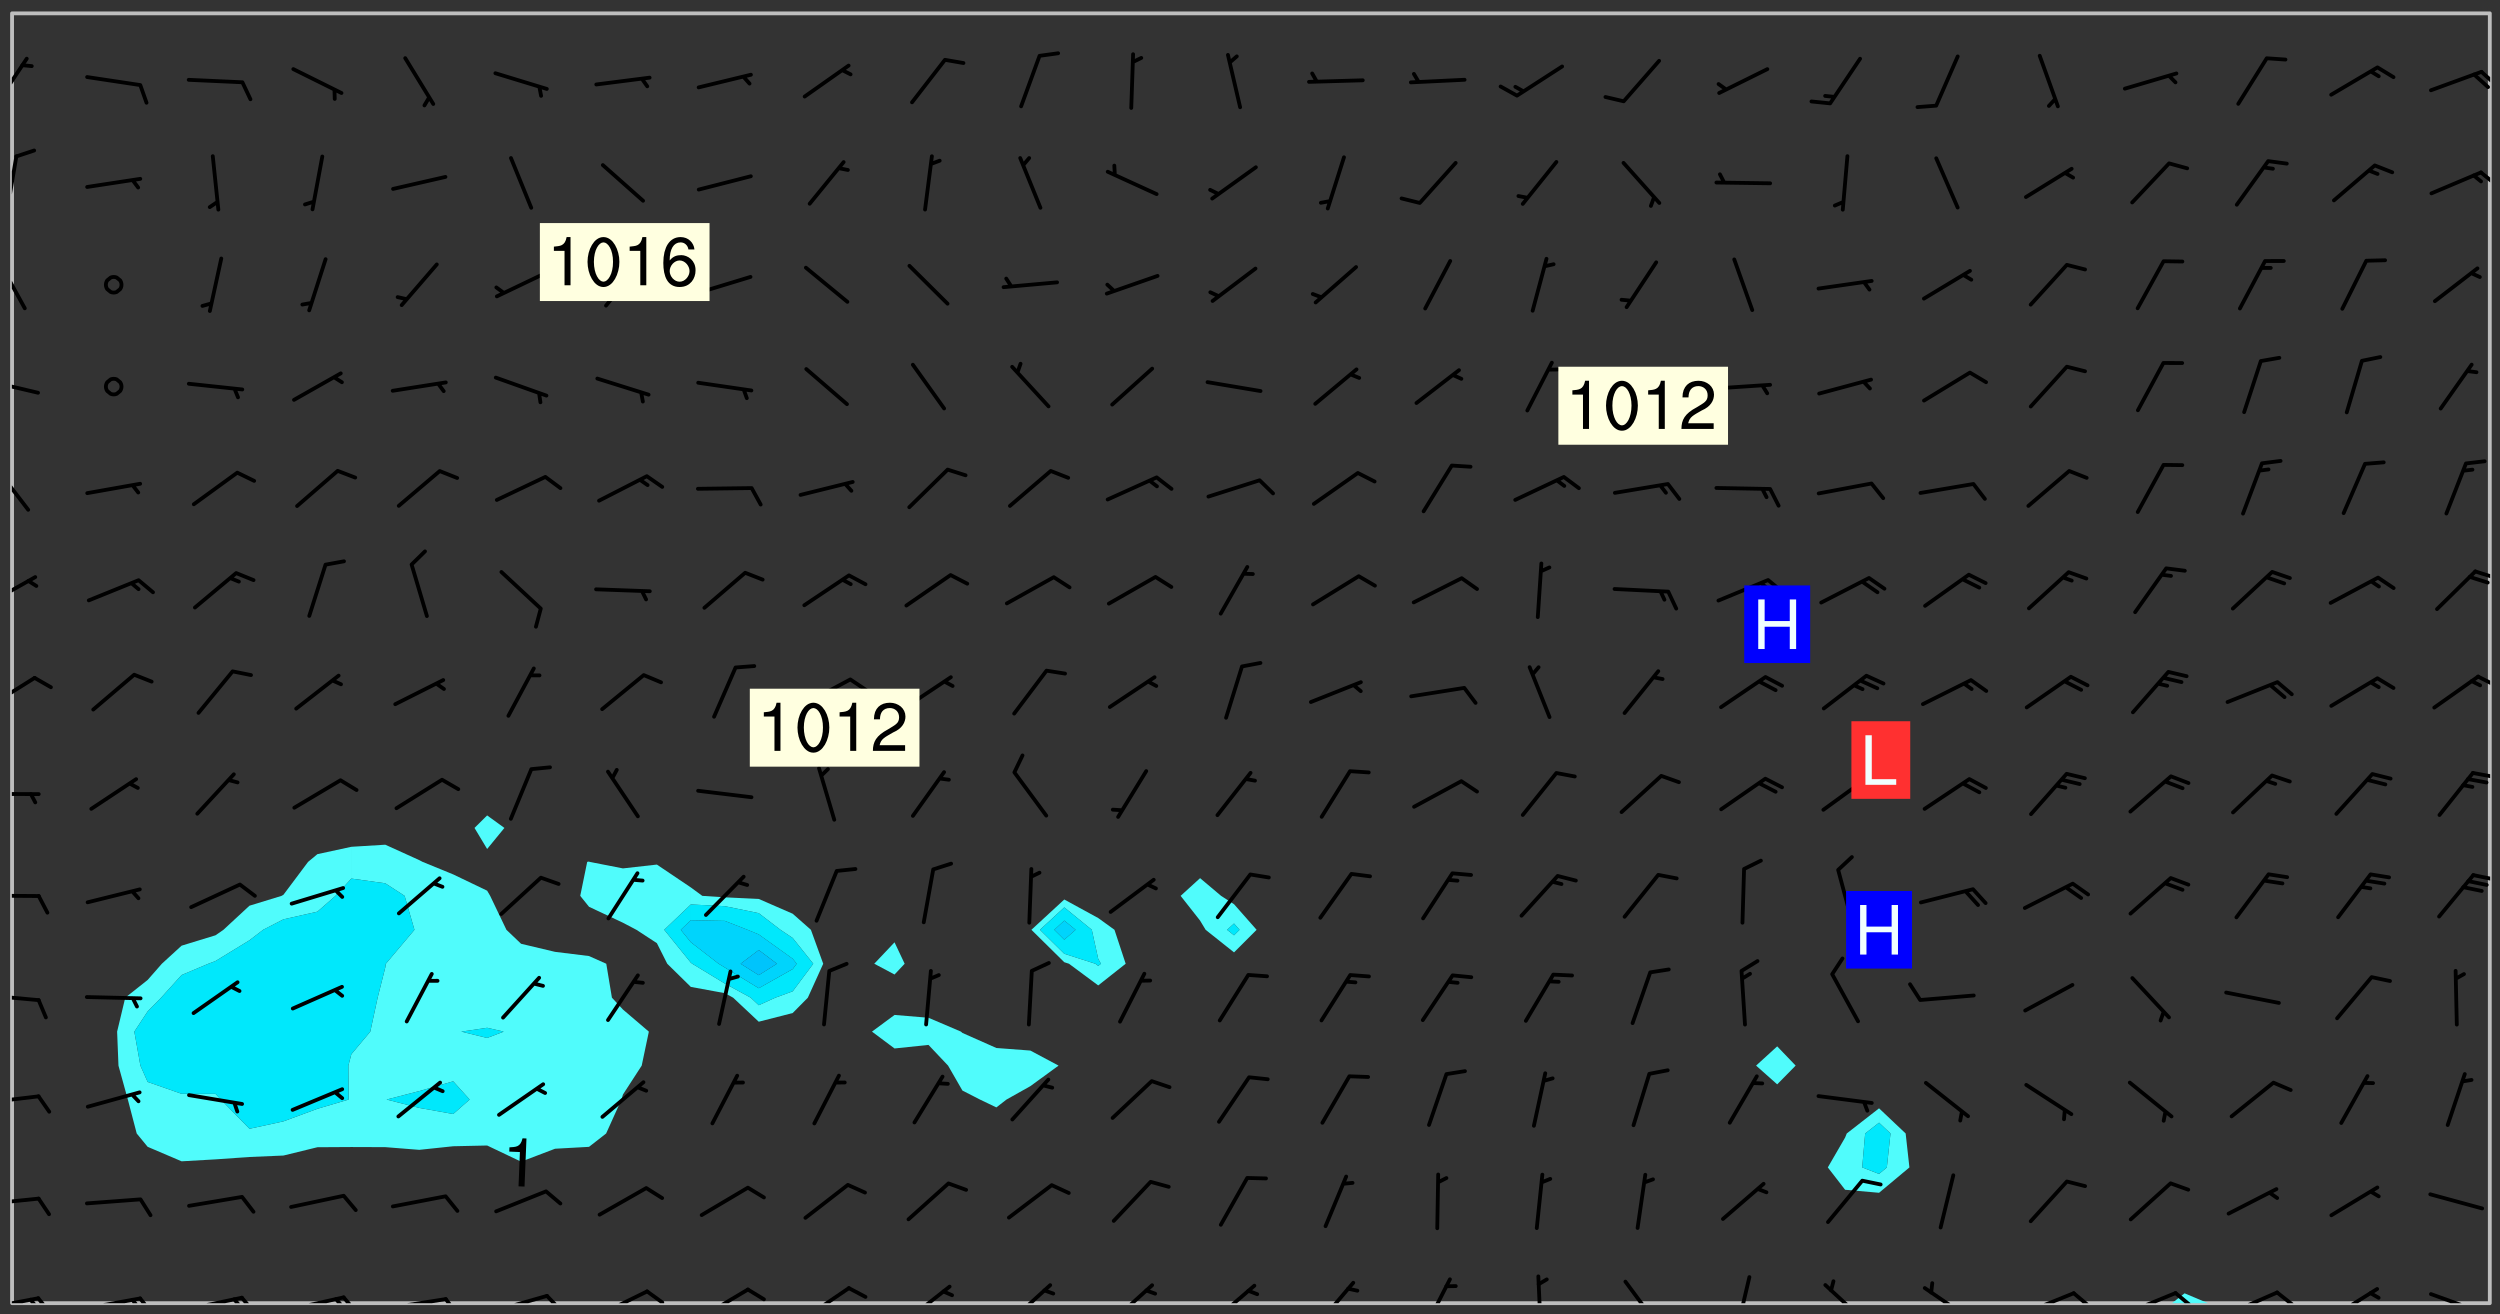 <svg xmlns="http://www.w3.org/2000/svg" role="img" xmlns:xlink="http://www.w3.org/1999/xlink" viewBox="142.45 309.95 326.84 171.84"><rect x="142.45" y="309.95" width="326.84" height="171.84" fill="#333333" stroke="none"/><defs><clipPath id="a"><path d="M144 311.672h1v168.656h-1zm0 0"/></clipPath><clipPath id="b"><path d="M144 311.672h324v168.656H144zm0 0"/></clipPath><clipPath id="c"><path d="M426 479h6v1.328h-6zm0 0"/></clipPath><clipPath id="d"><path d="M467 311.672h1v168.656h-1zm0 0"/></clipPath><clipPath id="e"><path d="M144 479h4v1.328h-4zm0 0"/></clipPath><clipPath id="f"><path d="M147 479h3v1.328h-3zm0 0"/></clipPath><clipPath id="g"><path d="M146 479h2v1.328h-2zm0 0"/></clipPath><clipPath id="h"><path d="M153 479h9v1.328h-9zm0 0"/></clipPath><clipPath id="i"><path d="M160 479h3v1.328h-3zm0 0"/></clipPath><clipPath id="j"><path d="M159 479h2v1.328h-2zm0 0"/></clipPath><clipPath id="k"><path d="M166 479h9v1.328h-9zm0 0"/></clipPath><clipPath id="l"><path d="M173 479h3v1.328h-3zm0 0"/></clipPath><clipPath id="m"><path d="M172 479h3v1.328h-3zm0 0"/></clipPath><clipPath id="n"><path d="M180 479h8v1.328h-8zm0 0"/></clipPath><clipPath id="o"><path d="M187 479h3v1.328h-3zm0 0"/></clipPath><clipPath id="p"><path d="M186 479h2v1.328h-2zm0 0"/></clipPath><clipPath id="q"><path d="M193 479h8v1.328h-8zm0 0"/></clipPath><clipPath id="r"><path d="M200 479h3v1.328h-3zm0 0"/></clipPath><clipPath id="s"><path d="M206 479h9v1.328h-9zm0 0"/></clipPath><clipPath id="t"><path d="M213 479h3v1.328h-3zm0 0"/></clipPath><clipPath id="u"><path d="M220 478h8v2.328h-8zm0 0"/></clipPath><clipPath id="v"><path d="M226 478h4v2.328h-4zm0 0"/></clipPath><clipPath id="w"><path d="M233 478h8v2.328h-8zm0 0"/></clipPath><clipPath id="x"><path d="M239 478h4v2.328h-4zm0 0"/></clipPath><clipPath id="y"><path d="M247 478h7v2.328h-7zm0 0"/></clipPath><clipPath id="z"><path d="M260 477h7v3.328h-7zm0 0"/></clipPath><clipPath id="A"><path d="M274 477h6v3.328h-6zm0 0"/></clipPath><clipPath id="B"><path d="M287 477h7v3.328h-7zm0 0"/></clipPath><clipPath id="C"><path d="M300 477h7v3.328h-7zm0 0"/></clipPath><clipPath id="D"><path d="M314 477h6v3.328h-6zm0 0"/></clipPath><clipPath id="E"><path d="M328 476h5v4.328h-5zm0 0"/></clipPath><clipPath id="F"><path d="M343 476h2v4.328h-2zm0 0"/></clipPath><clipPath id="G"><path d="M354 477h6v3.328h-6zm0 0"/></clipPath><clipPath id="H"><path d="M369 476h3v4.328h-3zm0 0"/></clipPath><clipPath id="I"><path d="M380 477h7v3.328h-7zm0 0"/></clipPath><clipPath id="J"><path d="M393 478h8v2.328h-8zm0 0"/></clipPath><clipPath id="K"><path d="M406 478h8v2.328h-8zm0 0"/></clipPath><clipPath id="L"><path d="M413 478h3v2.328h-3zm0 0"/></clipPath><clipPath id="M"><path d="M420 478h8v2.328h-8zm0 0"/></clipPath><clipPath id="N"><path d="M426 478h4v2.328h-4zm0 0"/></clipPath><clipPath id="O"><path d="M433 478h8v2.328h-8zm0 0"/></clipPath><clipPath id="P"><path d="M439 478h4v2.328h-4zm0 0"/></clipPath><clipPath id="Q"><path d="M447 478h7v2.328h-7zm0 0"/></clipPath><clipPath id="R"><path d="M460 478h8v2.328h-8zm0 0"/></clipPath><clipPath id="S"><path d="M465 480h2v.328h-2zm0 0"/></clipPath><clipPath id="T"><path d="M144 466h4v2h-4zm0 0"/></clipPath><clipPath id="U"><path d="M144 453h4v2h-4zm0 0"/></clipPath><clipPath id="V"><path d="M144 439h4v2h-4zm0 0"/></clipPath><clipPath id="W"><path d="M144 426h4v2h-4zm0 0"/></clipPath><clipPath id="X"><path d="M465 424h3v2h-3zm0 0"/></clipPath><clipPath id="Y"><path d="M144 413h4v2h-4zm0 0"/></clipPath><clipPath id="Z"><path d="M465 410h3v2h-3zm0 0"/></clipPath><clipPath id="aa"><path d="M144 398h4v5h-4zm0 0"/></clipPath><clipPath id="ab"><path d="M466 398h2v2h-2zm0 0"/></clipPath><clipPath id="ac"><path d="M144 385h4v5h-4zm0 0"/></clipPath><clipPath id="ad"><path d="M465 384h3v2h-3zm0 0"/></clipPath><clipPath id="ae"><path d="M144 370h3v7h-3zm0 0"/></clipPath><clipPath id="af"><path d="M144 359h4v3h-4zm0 0"/></clipPath><clipPath id="ag"><path d="M144 343h2v8h-2zm0 0"/></clipPath><clipPath id="ah"><path d="M144 330h1v8h-1zm0 0"/></clipPath><clipPath id="ai"><path d="M466 332h2v3h-2zm0 0"/></clipPath><clipPath id="aj"><path d="M144 317h3v7h-3zm0 0"/></clipPath><clipPath id="ak"><path d="M466 319h2v3h-2zm0 0"/></clipPath><g id="al" clip-path="url(#clip1)"><path fill="#fff" fill-opacity="0" fill-rule="evenodd" d="M0 0h1000v1000H0zm0 0"/><path fill="#d3d3d3" fill-opacity="0" fill-rule="evenodd" d="M162.152 355.867l-.234.293.059.234.117.172.176.234.293.348.113.059.117-.172.059-.234.176-.176.465-.176h.699l.234.293.289.816.059.176.176.23.352.234.699.699.172.176.234.348.234.41.289.582.41.465.23.234.234.176.117.23.176.293.172 1.164v.234l.059.289.059.117.117.117.348.41.117.172.176.176.176.234.117.172.172.352.059.234.234.406.234-.059-.176.176-.059.93h-.582l-.234-.113-.348.113-.117.117-.059.293-.059.176-.117.172-.465.293-.059.234-.059.113v.645l.059.172v.41l.059.059v.406l.059.406.117.176.059.059.23.641-.059.293v.699l-.059.582v.234l-.059.23-.055.352v1.922l.055.117h.426l-.367.117-.023.352.891 1.168 1.742.539 1.34.359v.539l.09.809.535.715 1.52.27.891-.086.09 1.164.535.18 1.16-.18 2.055-.984 1.16-.363 1.879-.176 1.695-.18-.18.719-1.516.086-1.25.09-.805.27-1.074.809.27.719.535.898-.18.625-.266.809.266 1.078.625.898.805.18 1.25-.18-.266.723.098.504.055.293v.172l.059.293v.406l.176.117.352.117h.406l.293-.176.113-.117.059-.117.117-.23.059-.176.352-.465.23-.176.176-.059.176.059.059.176.117.988.055.469.059.172.117.234.176.059.816.059h.289l.117.234.059.406.059.352v1.105l.117.293.117.348.289.699.176.352.582.754.352.176.172.059.469.234.641.465.348.234.293.176.293.055.23.062.816.348.293.176.113.172.352.352.117.176.523.641v.289l.059.352v.348l.059.352.059.289.117.059.172.059h.176l.582.234.176.117.176.289.176.234.113.234.293.23.117.117v.41l.059.055.289.234.234.117.059.117.117.172.059.117.23.234.059.176.234.059.117.059-.117.113-.059.117v.117l-.117.293-.117.289v.582l.176.117.117.059.059.117.117.117.113.059.176.348.059.352.059.406v.176l-.059.176-.117.699v.172l.117.176.293.293h.406l.176.117.117.172.117.293v.234h-.527l-.23-.234h-.234l-.176.059-.059.699.059.348.117.176.176.41.117.23.289.469.176.055h.523l.234.059.758.641.059.293v.234l.059.059.23.348v.352l-.117.172v.293l.293.289.293.176.172.059.293.176.293.117.582.406.289.234.293.176.219.16.016.012.23.176.641.523.176.234.117.176.176.176.113.172v.641l.117.176.469.117.582.117.234.059.23.113.293.117.113.059.586.352.289.172.176.062.176.055.176.059.699.352.289.176.234.055.289.176.234.117.641.406.293.117.172.059.234.059.41.059.23.059.234.117.059.172-.41.176.469.059.059.293.113.234.176.055.234.059.176.059.406.117.641.234.117.172.059.234v.176l-.059.117-.059.406.234.234.117.059.348.117.641.23.176.117.289.117.176.176.234.465.582 1.105.176.176.348.176.176.117.352.117 1.047.523.234.059.465.113.293.059.465.176.758.582.234.234.348.465.176.176.289.234.816.699.293.176.289.289.293.176.293.289.695.641.176.176.293.234.289.234.469.289.641.582.348.234.234.293.348.348.352.465.934.992.348.406.117.176.234.059.113.117.645.176.23.113.234.059.293.176.23.117.934.699.406.406.234.176.406.176.234.117.816.348.348.234.234.117.293.289.23.117.758.352.352.172.23.059.293.117.234.059.871.176h.816l.469.23.172.059.875.699.465.117.293.059.176.059.23.059.469.059.348.059.352.059.406.059h.293l.172.059v.23l.176.176h.293l.348.059.352.059.699.117h.641l.465-.234.293-.176.172-.117.41-.172.289-.176.934-.465.469-.293.523-.293.465-.172.465-.176 1.051-.465.289-.117.41-.117.289-.117.527-.176 1.516-.699.582-.348.289-.059.293-.059.348-.117.875-.23.352-.117h.113l.234-.059.875-.234.234-.059h.812l.352-.059.816-.117.172-.059.352-.055.293-.059.23-.059.816-.176.176-.059h.348l.234-.059.465-.117.758-.172.234-.059h.348l.41-.117.289-.059 1.285-.059h.289l.41-.059.23-.059h.176l.875-.117h.406l.41-.117h.348l.352-.113.871-.059h1.75l1.047.289.41.117.289.117.352.117.289.117 1.051.172.289.059h.293l.293.059.172.059.41.059.172.059.117.059h.117l.117.059.352.059h.113l.41.066 1.922.395 1.926.395 1.52.449 1.695.719 2.145.805 1.605-.719 1.43-.805 1.16-1.078 1.25-.449 3.035-.719 1.875-.359 2.145-1.348 2.234-1.254 2.5-1.258 1.695-.449 1.785-.18 1.16-.27.625.539 1.34-.27.715-.988.984-1.344.445-.18.805-.359 1.875-.539 1.785-.449 1.25-.27 1.16-.09 1.699-.09 1.961-.27 1.25-.09h.539l.625-.09h.891l2.145-.18 2.41-.18 2.59-.09 1.695.18 1.609.09 1.43.359 1.16.719 1.875.988 1.16 1.527.266.715.629.09.355.898.535.539.535 1.527 1.074.359h.535l-.805.535.09 1.707.715 2.695.891.805.895.988.715 1.258 1.785.539 1.52-.18.355 1.344 1.609-.805.98-.539.27.27.316-.215.219-.145.801.449.449-.359h.355l.535-.27.539-.719.535-.27.625-.988 1.16.449.84.371 1.395.617 1.695-.18h1.605l1.785.09.18-1.707.535-1.344.805.27.492.848.402.406-.09.539v.359l.715.449.711-.27h1.43l.359.988.445 1.258.715 1.344 1.25.629 1.695.629.715-.18.18-.539.98-.09.449.359.086 1.258-.266.629-.535.18v.539l.715.984.266.539.984.988.801 1.078-.266.359-.09.898-.625 2.332-.355 2.066-.09 1.793-.18.719-.09.539v1.438l-.98 1.883-.359 1.707-.535.898-.805 1.168-.266.539 2.055 1.254.086.359-.355.539-.09-.18v.809l.09 1.438-.445.715-1.074.094-.266.715.535.898.805.719 1.16.809 1.34.27.445.359-.355.449-1.789-.09-1.25-.449-.715-.719-.625-.09-.176 3.59-.188 1.309h89.359V311.703h-55.27v49.082l.762.125 3.289.543 2.023 2.836v2.754l2.352.332 2.348.332h4.051l-1.379 4.16-2.023.707-2.023.703-.543.344-2.594 1.617-.188.117-2.023-2.078-.73-2.742-2.672-2.078-1.375-3.5-.066-.082-1.957-2.672 2.75-1.418v-49.082H294.422v91.414l.117.031.133.012.074.074.105.047.09.059.086.059.09.059.297.297.059.09.031.117.027.117.016.137-.031.117-.059.09-.059.086-.043.105-.047.102-.027.121v.145l.176.27.148.148.074.086.074.074.043.105.062.09.059.086.043.105.059.09.047.102.043.105.059.086.117.18.074.074.062.086.059.09.043.105.059.09.059.086.062.09.059.09.043.102.117.18.074.074.059.086.074.074.09.059.105.047h.148l.133-.016.133.016.102-.047.074-.074.047-.102-.016-.133v-.148l-.047-.105-.027-.117-.047-.102-.027-.121-.043-.102-.062-.09-.043-.102-.043-.105-.031-.117-.016-.133-.012-.137.086-.059.059-.086.121-.031.043.105.016.133v.117l.059.102.059.09.09.059.148.148.059.09.043.105-.012.102.086.059.105.047.086.059.09.059.074.074-.117.027-.105.047-.086.059-.074.074-.059.09-.062.086-.027.121-.047.102-.043.105-.031.117-.012.133-.016.133v.148l.027.117.047.105.043.102.059.09.074.074.09.059.074.074.09.059.059.09.043.105.047.102.117.031.133.016h.148l.117-.031.105.043.043.105.047.102.027.121L299.5 410l.027.117.031.121.027.117.105.043.102.047.133-.016.148.148.062.086.074.074.07.074.09.062.105.043.102.043.117.031.137.016.117-.031.074-.074.027-.117-.012-.133-.031-.121-.027-.117.043-.105h.117l.09.062.117.027h.148l.133.016h.148l.133.016.133-.016h.148l.133-.016.133-.012.137.012.117-.027.133-.016.191-.059-.059.176-.016.133-.027.121-.016.133-.059.086-.133.016-.105.047-.105.043-.117.031-.117.027-.266.031h-.148l-.133.016-.074.074.059.086.148.148.117.18.074.07.09.062.09.059.086.059.09.059.102.043.105.062.105.043.086.059.105.047.102.043.18.117.059.09-.043.102-.047.105.016.133.223.223.059.09.043.102.031.121.043.102.016.133.031.117.012.137.031.117.148.148.102.043.105.043.117.031.133.016.137.016h.117l.117-.031.09-.059.043-.105.047-.102.043-.105.031-.117.012-.133v-.148l-.012-.133-.016-.133-.031-.117-.043-.105-.047-.105-.043-.102-.043-.105-.016-.133.016-.133.027-.117.031-.117.027-.121.047-.102.09-.059.086-.062.074-.074.09-.059.223-.223.059-.086.074-.074.117-.18.059-.086v-.148l-.074-.074-.102-.047-.105-.043-.102-.043-.059-.09-.047-.105-.027-.117.09-.059.117-.031.102-.043.18-.117.148-.148.012-.133-.012-.105-.09-.059-.133.016h-.148l-.133.016-.133-.016-.121-.031-.086-.059-.074-.074-.059-.09-.062-.086-.117-.18-.059-.086.031-.121.086-.059.121-.031.059-.086v-.121l-.031-.117-.059-.09-.059-.086-.047-.105-.027-.117-.016-.133.059-.09.074-.074.09-.059.117-.18.074-.074.059-.086.148-.148.121-.031.133-.016.133.016.074.074.043.105.016.133-.031.117-.117.031-.133.012-.148.148-.043.105-.047.102-.027.121-.031.117v.148l.031.117.043.105.059.09.074.07.074.074.117.031.121.027.117-.027.133-.016h.117l.09.059.074.074.047.105.059.086.102.047.133.016.105.043.086.059-.012.105-.074.074-.18.117-.059.09-.09.059-.07.074-.074.074-.062.09-.027.117-.016.133.016.133-.016.133v.148l.016.133.027.117.031.121.074.074.09.059.086.059.09.059.117.031v.086l-.102.047-.09.059-.266.031-.117.027h-.148l-.105.043-.102.047-.059.09-.062.234-.012.133-.031.121-.016.133v.293l-.012.133.012.137.016.133.133.016.133.012.121.031.086.059.074.074.047.105.043.102.016.133v.445l-.016.133v.445l.031.266.027.117.016.133.031.117.086.211.031.266v.148l-.031.117-.027.117-.031.121-.027.117-.031.117-.031.121-.012.133-.016.133.09.059.117-.031.102.016.047.105-.031.266v.441l-.043.105-.047.105-.043.102-.043.105-.059.086-.031.121-.043.117-.031.117-.016.133.016.133.059.09.105.047.086.059.059.086-.012.137-.031.117-.043.102v.445l-.016.133v.148l-.031.117-.043.105-.027.117-.047.105-.043.102-.031.121-.027.117-.031.133-.031.117-.027.117-.043.105-.031.117-.031.121-.012.133-.016.133v.297l.027.117v.148l.047.398.027.117.059.09.121.031h.148l.133-.016.059.09v.117l-.059.09-.09.059-.102.043-.105.047-.09.059-.086.059-.137.016-.117-.031-.133-.016-.102.047-.062.086-.012.137-.016.133-.031.117-.027.117-.016.133-.031.121v.297l.016.133.031.117v.148l.012.133v.148l-.027.117-.047.102-.027.121-.031.117-.059.09-.074.074-.102.043-.105.047-.117.027-.121.031-.102-.047.059-.086.105-.047.027-.117.031-.117.027-.121.031-.117v-.148l.016-.133-.031-.117-.043-.105-.105.016-.074.074-.102.043-.09.062-.074.074-.043.102-.016.133-.031.117L304.25 426l-.031.117-.027.117-.031.121-.027.117-.031.117-.043.105-.09.059h-.09l-.117-.031-.031-.086.016-.137-.031-.117v-.148l-.012-.133v-.148l-.062-.234-.027-.121-.043-.102-.047-.105-.059-.086-.059-.09-.043-.105-.062-.086-.148-.148-.07-.074-.105-.047-.105-.043-.102-.043-.297-.297-.09-.074-.086-.059-.105-.043-.09-.062-.086-.059-.105-.043-.09-.059-.086-.062-.074-.07-.105-.047-.086-.059-.105-.043-.09-.062-.102-.043-.105-.043-.086-.059-.105-.047-.105-.043-.102-.047-.09-.059-.102-.043-.105-.043-.09-.062-.117-.027-.133-.016-.133.016H299.75l-.133.016-.117-.031-.09-.059-.074-.074-.09-.059-.102-.047h-.148l-.121-.027-.102-.043-.074-.074-.117-.18-.09-.059-.102-.043-.09-.062-.105-.043-.09-.059-.086-.059-.105-.047-.059-.086-.059-.09-.043-.105-.047-.102-.074-.074-.086-.059-.074-.074-.09-.059-.223-.223-.043-.105-.031-.266.105-.043h.145l.105.043.074.074.09.059.086.059.105.047.09.059.148.148.07.074.148.148.062.086.074.074.086.059.074.074.09.062.09.059.086.059.27.176.102.047.105.043.102.043.047-.074.059-.086.074-.074.07-.074.105.043.074.074.059.09.043.102.047.105.043.105.121.027.117-.027.074-.09.043-.105.059-.09.074-.074.105-.043.117-.027.133.012.09.059.148.148.059.09.043.105.047.102.043.105.043.102.105.047.105.043.133.016.086-.059.059-.09.074-.074.105-.043.117.027.105.047.102.043.105.043.102.047.18.117v.117l-.016.133.016.133.016.137.059.086.102.047.121.027.117.031h.148l.117-.031.059-.09.18-.117.059-.09.074-.074.059-.086.117-.18.18-.117.117.031.09.059.043.074-.016.133v.117l.09.059h.148l.133-.016.133-.012.266-.031.105-.043.117-.031.121-.027.074-.074.07-.074.062-.09-.016-.105-.047-.102-.102-.043-.105-.016-.117.027-.266.031h-.148l-.074-.074-.09-.059-.117-.031-.117-.027-.133-.016h-.148l-.133.016h-.297l-.105-.047-.148-.148-.043-.102-.059-.09.223-.223.086-.059.105-.043.117-.031.133-.016.133.016.137.016.102.043.133-.012.09-.062.102-.043.062-.09-.047-.102-.09-.059-.117-.031-.102-.043-.059-.09-.062-.09v-.117l.016-.133.105-.047.074-.07v-.121l-.09-.059-.031-.117.09-.059.074-.074.043-.105.059-.09.047-.102.016-.133v-.148l-.047-.105-.043-.102-.09-.059-.133-.016-.102-.043-.137-.016-.117-.031h-.445l-.133-.016-.133-.012-.133-.016-.117-.031h-.148l-.133-.016-.133-.012-.266-.031-.121-.043-.086-.059-.074-.074v-.148l.012-.133.105-.047.102-.043.133-.016h.152l.133-.016h.293l.121.031.102.043.09.059.234.062.121-.047.09-.059.102-.043.133-.016.105.043.102.047.133.012.121-.027h.145l.121-.031.117-.027.105-.047.074-.074.086-.059.148-.148.059-.086.047-.105.027-.117.016-.105-.102-.043-.09-.059-.117-.031-.105-.043-.09-.062-.074-.086-.074-.074-.102-.043-.105-.047-.102-.043-.059-.09-.047-.102-.086-.211-.062-.086-.059-.09-.074-.074-.086-.059h-.27l-.117.031-.09.059-.102.043-.133.016-.105-.016-.027-.117-.062-.09-.117-.031-.102-.043-.148-.148-.031-.117-.016-.105.074-.074.18-.117.117-.027.117-.031.137.016.102.043.105.043.102.047.105.043.117.031.133.016.117.027.133.016.105-.016.09-.059-.074-.074-.105-.043-.074-.074-.074-.09-.148-.148-.086-.059-.09-.059-.074-.074-.09-.059-.102-.047-.121-.027-.102-.047-.105-.043-.117-.031-.102-.043-.121-.031h-.148l-.117.031-.105.043-.086.062-.18.117-.086.059-.09.059-.105.047-.086.059-.105.043-.102.043-.105.047-.074.074-.059.09-.059.086-.047.105-.059.086-.074.074-.133-.012-.117-.031h-.117l-.074.074-.09.059-.074.074-.09.059-.086.059-.105.047-.102.043-.137.016-.102-.043-.148-.148-.105-.047h-.086l-.105.047-.102.043-.121.031-.117-.031-.074-.074v-.117l.031-.121.074-.07.059-.09.074-.074.117-.031.105-.043h.293l.133-.016.137-.016.102-.043.09-.059.102-.047.09-.059.133-.012.09.059.133.012.09-.059.086-.059.105-.043.09-.059.086-.062.09-.059.148-.148.059-.086.059-.09.105-.043.133-.016.117.027.121.031.059-.059.059-.09.031-.266.027-.117.105.012.133.016.102-.043.09-.059.059-.09.074-.074.059-.09.047-.102.012-.133-.012-.133-.047-.105-.148-.148-.059-.09-.059-.086-.043-.105v-.445l.016-.133v-.148l.012-.133-.059-.059-.09.059-.102-.043-.18-.117-.086-.059-.062-.09-.059-.09-.074-.074-.086-.059-.121.031-.102.012-.105.047-.086.059-.105.043-.148.148-.09.059-.086.059-.09.062-.105.043-.133.016v-.121l.105-.043.117-.031.074-.07.043-.105v-.148l-.027-.117-.148-.148-.133-.016h-.148l-.117.031-.105.043-.102.043-.09.062-.117.027-.074-.074.012-.133-.043-.102-.043-.105-.09-.059-.117.027-.121.031-.117.031-.102.043-.121.031-.102.043-.105.043-.09.059-.102.016v-.117l.016-.133-.059-.09-.074.043-.148.148-.059.09-.074.074-.047.105-.043.102-.074.074-.059.09-.074.074-.059.086-.074.074-.09.062-.074.07-.074.074-.102.016-.133.016-.105-.043v-.121l.148-.148.043-.102.059-.09.047-.102.043-.105.059-.09.031-.117.043-.102.031-.121.027-.117.047-.105.043-.102.043-.105.074-.07.09-.062.09-.059.102-.043h.297l.266-.031.105-.043-.074-.074-.117-.031-.105-.043-.09-.059-.102-.047-.09-.059-.102-.043-.105-.043-.09-.062-.086-.059-.105-.043-.102-.043-.121-.031-.117-.031-.102-.043L297.5 410.25l-.102-.043-.09-.059-.043-.105-.016-.133.102-.043.133-.016.137.016.133-.016.102-.043.059-.09.016-.105-.09-.059-.074-.074-.102-.043-.09-.059-.148-.148-.043-.105-.016-.133v-.293l-.059-.09-.09-.059-.074-.074-.043-.105-.031-.117-.059-.09-.074-.074-.117-.027-.074-.074-.09-.059-.09-.062-.086-.059-.074-.074-.059-.086-.047-.105-.086-.059-.148-.148-.195-.059-.133.016-.102.043-.074.074-.047.102-.043.105-.059.09-.059.086-.297.297-.09.059h-.086l-.062-.086-.043-.105.031-.117.059-.09.027-.117-.012-.133-.09-.062-.105.047-.117.027-.117.031-.27.176-.102.047-.117.027-.105.047-.09.059-.102.043-.059-.086-.047-.105.016-.133.047-.105.07-.074.074-.07.059-.09v-.148l-.043-.105h-.238l-.102.047-.031.117-.027.117-.031.121-.074.043-.133.016-.074-.047-.043-.102-.043-.105-.047-.102-.043-.105-.121.031-.102.043-.133.016-.117.031-.105.043-.09.059-.102.047-.121.027-.133.016-.102-.043-.059-.09-.047-.105-.043-.102-.043-.105v-.117l.059-.09.086-.059.18-.117.102-.047.105-.043.105-.059.102-.043.09-.062.102-.043.105-.059.102-.047.09-.059.105-.043.102-.043.09-.062.102-.043.137-.016.117.031.102.043.121.031.102.043.105.047.102.043.105.043.102.047.105.043.102.043.105.047.086.059.105.043.117.031.105.043.102.047.09.059.105.043.102.043.105.047.117.027.102.047.121.027h.148l.086-.059.016-.102.059-.09-.027-.117-.074-.074-.117-.18-.074-.074-.09-.074-.18-.117-.086-.059-.105-.043-.102-.047-.27-.176-.059-.09-.074-.074-.059-.09-.043-.102-.031-.117-.016-.137v-.562l-.012-.133-.016-.133-.031-.117-.016-.133-.012-.133-.031-.121-.223-.223-.059-.086-.016-.105.031-.117.133-.016v-91.414H172.992v1.453l-.059.234-.352 1.051-.172.523-.117.348-.176.41-.117.172-.234.293-.23.059h-.352l-.117.059-.23.406v.293l.117.176.23.23.117.234.641.758.293.465.176.234.23.352.234.348.641.816.176.465.172.41.117.695.176.469.117 1.398.059.465v.875l.117 1.047v4.781l-.059.465-.352 1.281-.176.523-.113.41-.352.93L172.934 336l-.234.582-.117.176-.172.348-.176.406-.352.816-.059.293-.113.293-.117.289-.059.176-.117.875-.059.406-.059.117-.059.176-.059.172-.23.527-.117.172v.234l-.117.234-.059.172-.176.586v.289l-.059.176v.293l-.059.113-.059.527v.172l-.055.234v2.621l-.176.816-.117.176-.176.234-.117.172-.113.234-.586.934-.23.289-.293.465-.176.234-.289.352-.352.699-.113.23-.176.41-.176.23-.406.527-.816.699-.293.172-.289.234-.176.117-.176.176-.523.406-.527.176-.172.176-.234.055-.641.176h-.758m12.211 31.023l-1.074.449.359.895 1.25-.715.445-.539-.98-.09"/><path fill="#d3d3d3" fill-opacity="0" fill-rule="evenodd" d="M201.508 416.598h-.895l.449.629.98.359.805-.09.445-.988-.176.09-.715-.355-.895.355m154.621 59.07l-.059-.523v-.293l.113-.293.059-.23.469-.469h.113l.117-.113.117-.059h.176l.234-.059h.348l.234.059.117.059.23.172.059.176.117.582v.293l-.117.176-.172.289-.176.176-.527.523-.23.234-.117.059h-.176l-.117-.059-.406-.293-.176-.117-.117-.059-.059-.113-.055-.117m6.641-10.957l-.059-.172v-1.109l.059-.172.176-.059.172-.059h.176l.234-.059.117.059.059.699-.059.172-.117.176-.117.059-.234.523-.113.059h-.234l-.059-.117m9.613-14.391l-.117-.176v-.699l.293-.875.117-.172.176-.352.113-.23.117-.293.352-.758.117-.23.172-.234h.176l.117-.059h.641l.117.059.234.234.172.113.352.293.117.117.113.176v.113l.117.059.117.117v.699l-.059.176v.23l-.059.176-.348 1.051-.117.23-.117.234-.117.059-.23.234-.641.289h-.875l-.41-.117-.641-.465"/><path fill="none" stroke="#bebebe" stroke-linecap="round" stroke-linejoin="round" stroke-miterlimit="10" stroke-width=".5" d="M467.957 311.695H144.027v168.625h323.93v-168.625"/><g clip-path="url(#a)"><path fill="#fff" fill-opacity="0" fill-rule="evenodd" d="M144 475.891v4.438h.004H144V311.672h.004H144v164.219"/></g><g clip-path="url(#b)"><path fill="#fff" fill-opacity="0" fill-rule="evenodd" d="M144.004 480.328V311.672h48.816V420.383l-4.438.273-4.438.961-1.219 1.012-3.219 4.297-.25.145-4.191 1.285-3.406 3.152-1.031.715-4.438 1.359-2.582 2.363-1.855 2.117-2.93 2.32-1.062 4.438.176 4.441 1.227 4.438 1.16 4.438 1.43 1.742 4.438 1.895 4.438-.254 4.438-.312 4.441-.188 4.438-1.086 4.438-.027 4.438.016 4.441.352 4.438-.469 4.438-.098 4.438 2.113 4.441-1.691 4.438-.246 2.238-1.746 2.004-4.438.195-.656 2.453-3.781.934-4.441-3.387-2.891-1.441-1.547-.738-4.438-2.258-1.008-4.438-.547-4.441-1.055-1.918-1.828-2.125-4.438-.395-.676-4.438-2.129-3.996-1.637-.441-.23-4.441-2.016V311.672h13.316V416.555l-1.652 1.637 1.652 2.754 2.258-2.754-2.258-1.637V311.672h13.316v110.914l-.234.043-.91 4.441 1.145 1.426 4.438 2.086 1.762.926 2.676 1.746 1.355 2.691 3.082 3.027 4.441.816 1.09.594 3.348 3.141 4.438-1.137 1.98-2.004 2.012-4.438-1.609-4.438-2.383-2.102-4.438-1.934-4.438-.211-2.941-.191-1.5-1.102-4.438-2.988-4.438.5-4.355-.852-.082-.043V311.672h39.945v121.473l-2.652 2.801 2.652 1.41v5.285l-2.949 2.18 2.949 2.203 4.438-.465 2.559 2.703 1.879 3.266 2.289 1.172 2.148 1.031 1.328-1.031 3.113-1.746 3.691-2.691-3.691-1.965-4.441-.336-4.438-1.969-.195-.172-4.242-1.812-4.438-.367v-5.285l1.324-1.41-1.324-2.801V311.672h22.191v115.875l-4.297 3.961 4.297 4.238.613.199 3.824 2.836 3.59-2.836-1.465-4.438-2.125-1.535-4.438-2.426v-115.875h17.754v113.082l-2.543 2.316 2.543 3.234.727 1.203 3.711 2.953 2.953-2.953-2.953-3.348-1.691-1.09-2.746-2.316V311.672h75.449V446.746l-2.758 2.516 2.758 2.453 2.414-2.453-2.414-2.516V311.672h13.316v143.176l-4.223 3.289-.215.535-2.262 3.902 2.262 2.922 4.438.395 3.969-3.316-.492-4.438-3.477-3.289V311.672h79.887v168.656h-36.867l-3.074-1.297-1.656 1.297H144.004"/></g><path fill="#50fcfc" fill-rule="evenodd" d="M157.938 449.262l-.176-4.441 1.062-4.438 2.93-2.32 1.855-2.117 2.582-2.363 4.438-1.359 1.031-.715 3.406-3.152 4.191-1.285.25-.145 3.219-4.297 1.219-1.012 4.438-.961v4.156l-2.074 2.258-2.363 2.066-4.438 1-2.664 1.371-1.777 1.367-4.438 2.711-.941.359-3.496 1.473-2.68 2.965-1.758 1.793-1.742 2.645.793 4.441.949 2.137 4.438 1.551 4.438.008.695.742 3.742 3.82 4.441-.969 4.438-1.641 4.082-1.211-.031-4.438.387-1.484 2.477-2.957.961-4.438 1-3.953.074-.484 3.738-4.438-1.285-4.438-2.527-1.641-4.438-.617v-4.156l4.438-.273 4.441 2.016.441.23 3.996 1.637v27.051l-4.438 1.277-4.273 1.105 4.273 1.094 4.438.797 2.152-1.891-2.152-2.383v-27.051l4.438 2.129v17.922l-3.379.504 3.379.828 2.164-.828-2.164-.504v-17.922l.395.676 2.125 4.438 1.918 1.828 4.441 1.055 4.438.547 2.258 1.008.738 4.438 1.441 1.547 3.387 2.891-.934 4.441-2.453 3.781-.195.656-2.004 4.438-2.238 1.746-4.438.246-4.441 1.691-4.438-2.113-4.438.098-4.438.469-4.441-.352-4.438-.016-4.438.027-4.438 1.086-4.441.188-4.438.312-4.438.254-4.438-1.895-1.43-1.742-1.16-4.438-1.227-4.438"/><path fill="#00e8fc" fill-rule="evenodd" d="M160.805 449.262l-.793-4.441 1.742-2.645 1.758-1.793 2.68-2.965 3.496-1.473.941-.359 4.438-2.711 1.777-1.367 2.664-1.371 4.438-1 2.363-2.066 2.074-2.258 4.438.617 2.527 1.641 1.285 4.438-3.738 4.438-.074.484-1 3.953-.961 4.438-2.477 2.957-.387 1.484.031 4.438-4.082 1.211-4.438 1.641-4.441.969-3.742-3.82-.695-.742-4.438-.008-4.438-1.551-.949-2.137m36.457 5.531l-4.273-1.094 4.273-1.105 4.438-1.277 2.152 2.383-2.152 1.891-4.438-.797m8.875-9.145l-3.379-.828 3.379-.504 2.164.504-2.164.828"/><path fill="#50fcfc" fill-rule="evenodd" d="M206.137 420.945l-1.652-2.754 1.652-1.637 2.258 1.637-2.258 2.754m13.316 7.551l-1.145-1.426.91-4.441.234-.043.082.043 4.355.852 4.438-.5 4.438 2.988v2.227l-3.477 3.312 3.477 4.297.184.141 4.258 2.586 3.387 1.852 1.051.984 2.168-.984 2.27-.832 2.691-3.605-2.691-3.371-1.594-1.066-2.844-2.176-4.438-.914-4.441-.223v-2.227l1.5 1.102 2.941.191 4.438.211 4.438 1.934 2.383 2.102 1.609 4.438-2.012 4.438-1.98 2.004-4.438 1.137-3.348-3.141-1.09-.594-4.441-.816-3.082-3.027-1.355-2.691-2.676-1.746-1.762-.926-4.438-2.086"/><path fill="#00e8fc" fill-rule="evenodd" d="M232.766 435.805l-3.477-4.297 3.477-3.312v2.059l-1.316 1.254 1.316 1.625 3.633 2.812.809.488 4.438 2.711 4.438-2.5.52-.699-.52-.652-4.438-3.18-1.465-.605-2.973-1.164-4.441-.09v-2.059l4.441.223 4.438.914 2.844 2.176 1.594 1.066 2.691 3.371-2.691 3.605-2.27.832-2.168.984-1.051-.984-3.387-1.852-4.258-2.586-.184-.141"/><path fill="#00d4fc" fill-rule="evenodd" d="M232.766 433.133l-1.316-1.625 1.316-1.254 4.441.09 2.973 1.164 1.465.605v2.039l-2.371 1.793 2.371 1.496 2.379-1.496-2.379-1.793v-2.039l4.438 3.18.52.652-.52.699-4.438 2.5-4.438-2.711-.809-.488-3.633-2.812"/><path fill="#00c4fc" fill-rule="evenodd" d="M241.645 437.441l-2.371-1.496 2.371-1.793 2.379 1.793-2.379 1.496"/><path fill="#50fcfc" fill-rule="evenodd" d="M259.398 447.023l-2.949-2.203 2.949-2.18 4.438.367 4.242 1.812.195.172 4.438 1.969 4.441.336 3.691 1.965-3.691 2.691-3.113 1.746-1.328 1.031-2.148-1.031-2.289-1.172-1.879-3.266-2.559-2.703-4.438.465m0-9.668l-2.652-1.41 2.652-2.801 1.324 2.801-1.324 1.41m22.191-1.609l-4.297-4.238 4.297-3.961v1.031l-3.176 2.93 3.176 3.133 4.059 1.305.379.281.355-.281-.355-.633-.84-3.805-3.598-2.93v-1.031l4.438 2.426 2.125 1.535 1.465 4.438-3.59 2.836-3.824-2.836-.613-.199"/><path fill="#00e8fc" fill-rule="evenodd" d="M281.59 434.641l-3.176-3.133 3.176-2.93v1.723l-1.309 1.207 1.309 1.293 1.48-1.293-1.48-1.207v-1.723l3.598 2.93.84 3.805.355.633-.355.281-.379-.281-4.059-1.305"/><path fill="#00d4fc" fill-rule="evenodd" d="M281.59 432.801l-1.309-1.293 1.309-1.207 1.48 1.207-1.48 1.293"/><path fill="#50fcfc" fill-rule="evenodd" d="M299.344 430.305l-2.543-3.234 2.543-2.316 2.746 2.316 1.691 1.09v2.523l-.91.824.91.723.723-.723-.723-.824v-2.523l2.953 3.348-2.953 2.953-3.711-2.953-.727-1.203"/><path fill="#00e8fc" fill-rule="evenodd" d="M303.781 432.23l-.91-.723.91-.824.723.824-.723.723"/><path fill="#50fcfc" fill-rule="evenodd" d="M374.793 451.715l-2.758-2.453 2.758-2.516 2.414 2.516-2.414 2.453m8.879 13.781l-2.262-2.922 2.262-3.902.215-.535 4.223-3.289v1.875l-1.816 1.414-.387 4.438 2.203.852 1.02-.852.477-4.438-1.496-1.414v-1.875l3.477 3.289.492 4.438-3.969 3.316-4.438-.395"/><path fill="#00e8fc" fill-rule="evenodd" d="M388.109 463.426l-2.203-.852.387-4.438 1.816-1.414 1.496 1.414-.477 4.438-1.02.852"/><g clip-path="url(#c)"><path fill="#50fcfc" fill-rule="evenodd" d="M426.398 480.328l1.656-1.297 3.074 1.297h-4.73"/></g><g clip-path="url(#d)"><path fill="#fff" fill-opacity="0" fill-rule="evenodd" d="M467.996 480.328H468V311.672h-.004H468v168.656h-.004"/></g><path fill="#fff" fill-opacity="0" fill-rule="evenodd" d="M206.945 466.75l5.836.234.398-9.953-5.836-.234-.398 9.953"/><path fill-rule="evenodd" d="M210.766 458.77l.512.02-.254 6.289-.785-.031.18-4.484-1.387-.059.02-.555.562-.043.254-.043.234-.078.207-.133.184-.203.152-.289.121-.391"/><g clip-path="url(#e)"><path fill="none" stroke="#000" stroke-linecap="round" stroke-linejoin="round" stroke-miterlimit="10" stroke-width=".5" d="M147.453 479.68l-6.906 1.297"/></g><g clip-path="url(#f)"><path fill="none" stroke="#000" stroke-linecap="round" stroke-linejoin="round" stroke-miterlimit="10" stroke-width=".5" d="M147.453 479.68l1.531 1.918"/></g><g clip-path="url(#g)"><path fill="none" stroke="#000" stroke-linecap="round" stroke-linejoin="round" stroke-miterlimit="10" stroke-width=".5" d="M146.449 479.867l.766.961"/></g><g clip-path="url(#h)"><path fill="none" stroke="#000" stroke-linecap="round" stroke-linejoin="round" stroke-miterlimit="10" stroke-width=".5" d="M160.773 479.703l-6.914 1.25"/></g><g clip-path="url(#i)"><path fill="none" stroke="#000" stroke-linecap="round" stroke-linejoin="round" stroke-miterlimit="10" stroke-width=".5" d="M160.773 479.703l1.52 1.93"/></g><g clip-path="url(#j)"><path fill="none" stroke="#000" stroke-linecap="round" stroke-linejoin="round" stroke-miterlimit="10" stroke-width=".5" d="M159.766 479.887l.762.965"/></g><g clip-path="url(#k)"><path fill="none" stroke="#000" stroke-linecap="round" stroke-linejoin="round" stroke-miterlimit="10" stroke-width=".5" d="M174.07 479.609l-6.879 1.441"/></g><g clip-path="url(#l)"><path fill="none" stroke="#000" stroke-linecap="round" stroke-linejoin="round" stroke-miterlimit="10" stroke-width=".5" d="M174.07 479.609l1.57 1.883"/></g><g clip-path="url(#m)"><path fill="none" stroke="#000" stroke-linecap="round" stroke-linejoin="round" stroke-miterlimit="10" stroke-width=".5" d="M173.07 479.816l.785.945"/></g><g clip-path="url(#n)"><path fill="none" stroke="#000" stroke-linecap="round" stroke-linejoin="round" stroke-miterlimit="10" stroke-width=".5" d="M187.375 479.566l-6.859 1.523"/></g><g clip-path="url(#o)"><path fill="none" stroke="#000" stroke-linecap="round" stroke-linejoin="round" stroke-miterlimit="10" stroke-width=".5" d="M187.375 479.566l1.594 1.863"/></g><g clip-path="url(#p)"><path fill="none" stroke="#000" stroke-linecap="round" stroke-linejoin="round" stroke-miterlimit="10" stroke-width=".5" d="M186.379 479.789l.797.934"/></g><g clip-path="url(#q)"><path fill="none" stroke="#000" stroke-linecap="round" stroke-linejoin="round" stroke-miterlimit="10" stroke-width=".5" d="M200.73 479.789l-6.941 1.082"/></g><g clip-path="url(#r)"><path fill="none" stroke="#000" stroke-linecap="round" stroke-linejoin="round" stroke-miterlimit="10" stroke-width=".5" d="M200.73 479.789l1.473 1.961"/></g><g clip-path="url(#s)"><path fill="none" stroke="#000" stroke-linecap="round" stroke-linejoin="round" stroke-miterlimit="10" stroke-width=".5" d="M213.957 479.371l-6.762 1.914"/></g><g clip-path="url(#t)"><path fill="none" stroke="#000" stroke-linecap="round" stroke-linejoin="round" stroke-miterlimit="10" stroke-width=".5" d="M213.957 479.371l1.699 1.77"/></g><g clip-path="url(#u)"><path fill="none" stroke="#000" stroke-linecap="round" stroke-linejoin="round" stroke-miterlimit="10" stroke-width=".5" d="M227.047 478.785l-6.312 3.086"/></g><g clip-path="url(#v)"><path fill="none" stroke="#000" stroke-linecap="round" stroke-linejoin="round" stroke-miterlimit="10" stroke-width=".5" d="M227.047 478.785l1.988 1.441"/></g><g clip-path="url(#w)"><path fill="none" stroke="#000" stroke-linecap="round" stroke-linejoin="round" stroke-miterlimit="10" stroke-width=".5" d="M240.227 478.539l-6.043 3.582"/></g><g clip-path="url(#x)"><path fill="none" stroke="#000" stroke-linecap="round" stroke-linejoin="round" stroke-miterlimit="10" stroke-width=".5" d="M240.227 478.539l2.098 1.277"/></g><g clip-path="url(#y)"><path fill="none" stroke="#000" stroke-linecap="round" stroke-linejoin="round" stroke-miterlimit="10" stroke-width=".5" d="M253.43 478.355l-5.816 3.945"/></g><path fill="none" stroke="#000" stroke-linecap="round" stroke-linejoin="round" stroke-miterlimit="10" stroke-width=".5" d="M253.43 478.355l2.168 1.148"/><g clip-path="url(#z)"><path fill="none" stroke="#000" stroke-linecap="round" stroke-linejoin="round" stroke-miterlimit="10" stroke-width=".5" d="M266.598 478.156L261.074 482.5"/></g><path fill="none" stroke="#000" stroke-linecap="round" stroke-linejoin="round" stroke-miterlimit="10" stroke-width=".5" d="M265.793 478.789l1.125.496"/><g clip-path="url(#A)"><path fill="none" stroke="#000" stroke-linecap="round" stroke-linejoin="round" stroke-miterlimit="10" stroke-width=".5" d="M279.75 477.965l-5.199 4.727"/></g><path fill="none" stroke="#000" stroke-linecap="round" stroke-linejoin="round" stroke-miterlimit="10" stroke-width=".5" d="M278.992 478.652l1.156.414"/><g clip-path="url(#B)"><path fill="none" stroke="#000" stroke-linecap="round" stroke-linejoin="round" stroke-miterlimit="10" stroke-width=".5" d="M293.074 477.977l-5.219 4.707"/></g><path fill="none" stroke="#000" stroke-linecap="round" stroke-linejoin="round" stroke-miterlimit="10" stroke-width=".5" d="M292.316 478.66l1.152.418"/><g clip-path="url(#C)"><path fill="none" stroke="#000" stroke-linecap="round" stroke-linejoin="round" stroke-miterlimit="10" stroke-width=".5" d="M306.441 478.035l-5.32 4.586"/></g><path fill="none" stroke="#000" stroke-linecap="round" stroke-linejoin="round" stroke-miterlimit="10" stroke-width=".5" d="M305.668 478.703l1.145.445"/><g clip-path="url(#D)"><path fill="none" stroke="#000" stroke-linecap="round" stroke-linejoin="round" stroke-miterlimit="10" stroke-width=".5" d="M319.371 477.652l-4.551 5.355"/></g><path fill="none" stroke="#000" stroke-linecap="round" stroke-linejoin="round" stroke-miterlimit="10" stroke-width=".5" d="M318.707 478.43l1.199.262"/><g clip-path="url(#E)"><path fill="none" stroke="#000" stroke-linecap="round" stroke-linejoin="round" stroke-miterlimit="10" stroke-width=".5" d="M332.008 477.199l-3.195 6.258"/></g><path fill="none" stroke="#000" stroke-linecap="round" stroke-linejoin="round" stroke-miterlimit="10" stroke-width=".5" d="M331.543 478.109l1.227-.02"/><g clip-path="url(#F)"><path fill="none" stroke="#000" stroke-linecap="round" stroke-linejoin="round" stroke-miterlimit="10" stroke-width=".5" d="M343.566 476.82l.32 7.02"/></g><path fill="none" stroke="#000" stroke-linecap="round" stroke-linejoin="round" stroke-miterlimit="10" stroke-width=".5" d="M343.613 477.84l1.055-.625"/><g clip-path="url(#G)"><path fill="none" stroke="#000" stroke-linecap="round" stroke-linejoin="round" stroke-miterlimit="10" stroke-width=".5" d="M354.949 477.504l4.184 5.648"/></g><g clip-path="url(#H)"><path fill="none" stroke="#000" stroke-linecap="round" stroke-linejoin="round" stroke-miterlimit="10" stroke-width=".5" d="M371.16 476.91l-1.609 6.84"/></g><g clip-path="url(#I)"><path fill="none" stroke="#000" stroke-linecap="round" stroke-linejoin="round" stroke-miterlimit="10" stroke-width=".5" d="M381.086 477.949l5.168 4.762"/></g><path fill="none" stroke="#000" stroke-linecap="round" stroke-linejoin="round" stroke-miterlimit="10" stroke-width=".5" d="M381.84 478.641l.309-1.188"/><g clip-path="url(#J)"><path fill="none" stroke="#000" stroke-linecap="round" stroke-linejoin="round" stroke-miterlimit="10" stroke-width=".5" d="M394.086 478.344l5.801 3.969"/></g><path fill="none" stroke="#000" stroke-linecap="round" stroke-linejoin="round" stroke-miterlimit="10" stroke-width=".5" d="M394.93 478.922l.137-1.219"/><g clip-path="url(#K)"><path fill="none" stroke="#000" stroke-linecap="round" stroke-linejoin="round" stroke-miterlimit="10" stroke-width=".5" d="M413.562 479.02l-6.523 2.617"/></g><g clip-path="url(#L)"><path fill="none" stroke="#000" stroke-linecap="round" stroke-linejoin="round" stroke-miterlimit="10" stroke-width=".5" d="M413.562 479.02l1.875 1.582"/></g><g clip-path="url(#M)"><path fill="none" stroke="#000" stroke-linecap="round" stroke-linejoin="round" stroke-miterlimit="10" stroke-width=".5" d="M426.871 479l-6.508 2.656"/></g><g clip-path="url(#N)"><path fill="none" stroke="#000" stroke-linecap="round" stroke-linejoin="round" stroke-miterlimit="10" stroke-width=".5" d="M426.871 479l1.883 1.574"/></g><g clip-path="url(#O)"><path fill="none" stroke="#000" stroke-linecap="round" stroke-linejoin="round" stroke-miterlimit="10" stroke-width=".5" d="M440.152 478.926l-6.441 2.809"/></g><g clip-path="url(#P)"><path fill="none" stroke="#000" stroke-linecap="round" stroke-linejoin="round" stroke-miterlimit="10" stroke-width=".5" d="M440.152 478.926l1.922 1.523"/></g><g clip-path="url(#Q)"><path fill="none" stroke="#000" stroke-linecap="round" stroke-linejoin="round" stroke-miterlimit="10" stroke-width=".5" d="M453.227 478.465l-5.961 3.727"/></g><path fill="none" stroke="#000" stroke-linecap="round" stroke-linejoin="round" stroke-miterlimit="10" stroke-width=".5" d="M452.359 479.008l1.062.613"/><g clip-path="url(#R)"><path fill="none" stroke="#000" stroke-linecap="round" stroke-linejoin="round" stroke-miterlimit="10" stroke-width=".5" d="M466.867 481.523l-6.609-2.391"/></g><g clip-path="url(#S)"><path fill="none" stroke="#000" stroke-linecap="round" stroke-linejoin="round" stroke-miterlimit="10" stroke-width=".5" d="M465.902 481.176l.176 1.215"/></g><g clip-path="url(#T)"><path fill="none" stroke="#000" stroke-linecap="round" stroke-linejoin="round" stroke-miterlimit="10" stroke-width=".5" d="M147.496 466.652l-6.992.723"/></g><path fill="none" stroke="#000" stroke-linecap="round" stroke-linejoin="round" stroke-miterlimit="10" stroke-width=".5" d="M147.496 466.652l1.367 2.039m11.957-1.941l-7.008.527m7.008-.527l1.309 2.074m11.965-2.395l-6.93 1.168m6.93-1.168l1.496 1.941m11.793-2.09l-6.875 1.465m6.875-1.465l1.578 1.875m11.75-1.805l-6.902 1.324m6.902-1.324l1.539 1.91m11.586-2.555l-6.523 2.613m6.523-2.613l1.875 1.586m11.23-2.02l-6.102 3.48m6.102-3.48l2.074 1.309m11.211-1.359l-6.043 3.582m6.043-3.582l2.098 1.277m10.973-1.641l-5.551 4.309m5.551-4.309l2.238 1.004m10.914-1.195l-5.227 4.691m5.227-4.691l2.305.84m11.195-.617l-5.598 4.246m5.598-4.246l2.227 1.027m10.703-1.457l-4.824 5.105m4.824-5.105l2.367.648m10.262-1.156l-3.453 6.121m3.453-6.121l2.453.062m10.484-.246l-2.699 6.488m2.309-5.543l1.223-.117M330.473 463.5l-.121 7.027m.102-6.004l1.094-.559m12.543-.445l-.73 6.988m.625-5.973l1.137-.461m12.426-.539l-1.008 6.957m.859-5.945l1.156-.414m14.461.586l-5.316 4.594m4.543-3.926l1.145.441m12.527-1.52l-4.484 5.41m4.484-5.41l2.402.496m9.5-1.203l-1.66 6.828m16.508-6.016l-4.727 5.199m4.727-5.199l2.379.605m11.18-.363l-5.211 4.715m5.211-4.715l2.309.832m11.527-.078l-6.254 3.207m5.344-2.742l1.008.703m13.098-1.383l-6.016 3.637m5.141-3.105l1.055.629m6.738-.266l6.781 1.848"/><g clip-path="url(#U)"><path fill="none" stroke="#000" stroke-linecap="round" stroke-linejoin="round" stroke-miterlimit="10" stroke-width=".5" d="M147.488 453.281l-6.977.836"/></g><path fill="none" stroke="#000" stroke-linecap="round" stroke-linejoin="round" stroke-miterlimit="10" stroke-width=".5" d="M147.488 453.281l1.402 2.012m11.812-2.531l-6.773 1.875m5.785-1.602l.844.891m13.539.352l-6.934-1.156m5.922.988l.391 1.16m13.711-2.922l-6.484 2.703m5.543-2.312l.945.781m12.797-2.035l-5.457 4.426m4.664-3.781l1.129.48m13.141-.91l-5.777 4m4.938-3.418l1.09.562m12.859-1.41l-5.367 4.531m4.586-3.875l1.141.457m11.895-1.965l-3.246 6.234m2.773-5.328l1.227-.012m12.547-.902l-3.219 6.25m2.75-5.34l1.227-.016m12.785-.766L262 456.695m3.137-5.121l1.227.074m13.141-.559l-4.707 5.219m4.023-4.461l1.191.301m13.012-.855l-5.117 4.812m5.117-4.812l2.324.789m10.402-1.293l-3.938 5.82m3.938-5.82l2.438.258m10.672-.387l-3.527 6.078m3.527-6.078l2.453.09m10.238-.375l-2.281 6.648m2.281-6.648l2.422-.387m10.496.277l-1.484 6.867m1.27-5.867l1.18-.336m12.641-.59l-2.066 6.719m2.066-6.719l2.406-.465m11.645.789l-3.539 6.07m3.023-5.188l1.227.047m14.32 2.555l-6.969-.898m5.953.766l.434 1.148m13.168.715l-5.512-4.359m4.711 3.723l-.223 1.207m14.531-.84l-5.898-3.824m5.039 3.27l-.105 1.223m14.059-.367l-5.457-4.426m4.664 3.785l-.234 1.203m14.352-4.98l-5.473 4.41m5.473-4.41l2.254.965m10.039-1.824l-3.43 6.133m2.93-5.242l1.227.027m11.992-1.184l-2.234 6.664m1.91-5.695l1.207-.199"/><g clip-path="url(#V)"><path fill="none" stroke="#000" stroke-linecap="round" stroke-linejoin="round" stroke-miterlimit="10" stroke-width=".5" d="M147.5 440.703l-7-.641"/></g><path fill="none" stroke="#000" stroke-linecap="round" stroke-linejoin="round" stroke-miterlimit="10" stroke-width=".5" d="M147.5 440.703l.949 2.262m12.379-2.496l-7.027-.168m6.004.141l.551 1.098m13.152-3.172l-5.754 4.031m4.918-3.445l1.09.559m13.398-.547l-6.43 2.836m5.496-2.422l.961.758m11.711-2.859l-3.277 6.215m2.801-5.312l1.227-.004m13.285-.395l-4.719 5.207m4.031-4.449l1.191.297m12.406-1.375l-3.906 5.844m3.336-4.992l1.223.125m11.457-1.488l-1.496 6.867m1.281-5.867l1.18-.332m11.949-.73l-.691 6.992m.691-6.992l2.266-.934m11.016.93l-.625 7m.535-5.98l1.129-.477m12.156-.551l-.387 7.016m.387-7.016l2.23-1.031m12.484 1.406l-3.184 6.266m2.719-5.352l1.227-.023m12.828-.734l-3.734 5.953m3.734-5.953l2.449.176m10.879-.164l-3.762 5.934m3.762-5.934l2.445.184m-2.992.68l1.223.094m12.707-.914l-3.898 5.848m3.898-5.848l2.441.242m-3.008.609l1.219.121m12.508-1.07l-3.586 6.043m3.586-6.043l2.453.113m-2.977.766l1.227.059m11.973-1.234l-2.309 6.637m2.309-6.637l2.422-.379m9.512.191l.453 7.012m-.453-7.012l2.09-1.289m-2.023 2.309l1.043-.645m10.742.051l3.383 6.16m-3.383-6.16l1.344-2.055m10.16 5.43l7.004-.59m-7.004.59l-1.328-2.062m15.055 3.441l6.18-3.348m12.621 4.242l-4.789-5.141m4.094 4.395l-.402 1.16m15.465-2.305l-6.895-1.355m19.02-2.016l-4.516 5.383m4.516-5.383l2.402.508m8.578-1.328l.156 7.023m-.133-6l1.07-.602"/><g clip-path="url(#W)"><path fill="none" stroke="#000" stroke-linecap="round" stroke-linejoin="round" stroke-miterlimit="10" stroke-width=".5" d="M147.512 427.094l-7.023-.051"/></g><path fill="none" stroke="#000" stroke-linecap="round" stroke-linejoin="round" stroke-miterlimit="10" stroke-width=".5" d="M147.512 427.094l1.137 2.176m12.078-3.047l-6.82 1.691m5.828-1.445l.816.914m13.266-1.793l-6.375 2.957m6.375-2.957l1.957 1.48m11.535-1.023l-6.727 2.043m5.746-1.746l.867.867m12.727-2.438l-5.324 4.59m4.551-3.922l1.145.445m12.871-1.191l-5.18 4.746m5.18-4.746l2.316.82m10.309-1.402l-3.797 5.91m3.246-5.051l1.223.102m13.211-.508l-4.934 5.004m4.219-4.273l1.176.352m11.707-1.836l-2.641 6.512m2.641-6.512l2.441-.254m10.176.051l-1.242 6.918m1.242-6.918l2.336-.75m10.492.699l-.27 7.02m.23-6l1.102-.535m14.934.922l-5.633 4.207m4.812-3.594l1.109.523m12.34-1.828l-4.258 5.59m4.258-5.59l2.422.395m10.797-.465l-4.066 5.73m4.066-5.73l2.434.312m10.766-.391l-3.832 5.891m3.832-5.891l2.441.215m-3 .641l1.223.105m13.098-.617l-4.727 5.199m4.727-5.199l2.379.605m-3.066.152l1.188.301m12.652-1.199l-4.402 5.48m4.402-5.48l2.41.461m8.809-1.234l-.211 7.027m.211-7.027l2.199-1.086m10.102 1.207l1.816 6.785m-1.816-6.785L384.559 422m15.832 4.203l-6.809 1.73m6.809-1.73l1.652 1.816m-2.641-1.566l1.648 1.816m12.383-2.793l-6.266 3.184m6.266-3.184l2.008 1.414m-2.918-.949l2.008 1.41M426.25 424.742l-5.266 4.652m5.266-4.652l2.297.863m-3.062-.188l2.297.863m11.254-2.027l-4.207 5.629m4.207-5.629l2.426.375m-3.039.445l2.426.371m11.52-1.18l-4.242 5.605m4.242-5.605l2.422.391m-3.039.426l2.422.387m-3.039.43l1.211.191m13.457-1.73l-4.477 5.418"/><g clip-path="url(#X)"><path fill="none" stroke="#000" stroke-linecap="round" stroke-linejoin="round" stroke-miterlimit="10" stroke-width=".5" d="M465.801 424.359l2.402.492"/></g><path fill="none" stroke="#000" stroke-linecap="round" stroke-linejoin="round" stroke-miterlimit="10" stroke-width=".5" d="M465.148 425.148l2.402.492m-3.055.297l2.406.492"/><g clip-path="url(#Y)"><path fill="none" stroke="#000" stroke-linecap="round" stroke-linejoin="round" stroke-miterlimit="10" stroke-width=".5" d="M147.512 413.77l-7.023-.035"/></g><path fill="none" stroke="#000" stroke-linecap="round" stroke-linejoin="round" stroke-miterlimit="10" stroke-width=".5" d="M146.492 413.766l.57 1.086m13.184-3.039l-5.859 3.883m5.004-3.316l1.078.582m12.551-1.785l-4.777 5.156m4.082-4.406l1.184.312m13.457-.281l-6.039 3.59m6.039-3.59l2.098 1.277m11.18-1.344l-5.961 3.723m5.961-3.723l2.121 1.23m9.551-2.617L209.234 417m2.68-6.496l2.441-.238m7.578.566l3.91 5.84m-3.34-4.988l.582-1.082m10.633 2.73l6.977.844m8.828-3.789l1.996 6.734m-1.707-5.758l.875-.859m15.188.391l-4.078 5.719m3.484-4.887l1.219.16m8.566-.961l4.168 5.656m-4.168-5.656l1.062-2.215m12.5 8.039l3.676-5.992m-3.141 5.117l-1.227-.074m18.008-4.812l-4.332 5.531m3.703-4.727l1.207.215m12.426-1.238l-3.707 5.969m3.707-5.969l2.449.164M333.5 412.078l-6.18 3.348m6.18-3.348l2.047 1.359m10.375-2.426l-4.391 5.484m4.391-5.484l2.41.453m11.305-.078l-5.191 4.734m5.191-4.734l2.312.824m11.297-.457l-5.777 4m5.777-4l2.18 1.125m-3.023-.543l2.184 1.125m11.93-1.773l-5.688 4.133m5.688-4.133l2.203 1.078m-3.031-.477l2.203 1.074m12.02-1.559l-5.848 3.898m5.848-3.898l2.16 1.164m-3.012-.598l2.16 1.164m11.41-2.414l-4.656 5.266m4.656-5.266l2.387.57m-3.062.195l2.383.57m-3.062.195l1.195.285m13.801-1.488l-5.305 4.609m5.305-4.609l2.289.879m-3.062-.207l2.293.879m11.695-1.66l-5.105 4.828m5.105-4.828l2.324.785m-3.066-.082l1.164.391m12.695-1.285l-4.711 5.211m4.711-5.211l2.383.598m-3.066.16l2.379.598m11.449-1.5l-4.371 5.5"/><g clip-path="url(#Z)"><path fill="none" stroke="#000" stroke-linecap="round" stroke-linejoin="round" stroke-miterlimit="10" stroke-width=".5" d="M465.746 411.004l2.414.445"/></g><path fill="none" stroke="#000" stroke-linecap="round" stroke-linejoin="round" stroke-miterlimit="10" stroke-width=".5" d="M465.109 411.805l2.414.445m-3.047.352l1.207.227"/><g clip-path="url(#aa)"><path fill="none" stroke="#000" stroke-linecap="round" stroke-linejoin="round" stroke-miterlimit="10" stroke-width=".5" d="M146.977 398.574l-5.953 3.73"/></g><path fill="none" stroke="#000" stroke-linecap="round" stroke-linejoin="round" stroke-miterlimit="10" stroke-width=".5" d="M146.977 398.574l2.129 1.223m10.887-1.637l-5.352 4.555m5.352-4.555l2.281.902m10.586-1.34l-4.461 5.43m4.461-5.43l2.406.484m11.453.074l-5.547 4.312m4.738-3.684l1.121.5m13.367-.551l-6.277 3.156m5.363-2.695l1.004.707m11.75-2.684l-3.324 6.191m2.84-5.293l1.227.008m13.629-.039l-5.438 4.453m5.438-4.453l2.262.945m9.742-1.938l-2.812 6.438m2.812-6.438l2.445-.188m12.559 1.75l-6.195 3.312m6.195-3.312l2.039 1.367m11.102-1.66l-5.844 3.898m4.996-3.332l1.078.582m12.277-2.004l-4.23 5.613m4.23-5.613l2.422.383m11.703.473l-5.848 3.898m4.996-3.332l1.078.582m11.207-2.555l-2.086 6.711m2.086-6.711l2.41-.457m13.129 2.516l-6.535 2.594m5.582-2.215l.938.793m13.535-.426l-6.941 1.102m6.941-1.102l1.477 1.961m7.066-4.672l2.602 6.527m-2.223-5.578l.793-.938m15.648.516l-4.41 5.473m3.77-4.676l1.203.23m13.453-.266l-5.812 3.945m5.812-3.945l2.172 1.145m-3.016-.57l2.168 1.145m11.871-1.887l-5.574 4.281m5.574-4.281l2.234 1.02m-3.043-.395l2.23 1.016m-3.043-.395l1.117.508m14.176-1.184l-6.285 3.141m6.285-3.141l2 1.422m-2.914-.965l1 .711m12.973-1.602l-5.773 4.008m5.773-4.008l2.18 1.121m-3.02-.539l2.184 1.125m11.402-2.344l-4.633 5.281m4.633-5.281l2.387.562m-3.062.207l2.391.562m-3.062.207l1.191.277m14.418-.477l-6.527 2.602m6.527-2.602l1.871 1.586m-2.82-1.207l1.871 1.586m12.145-2.469l-6.031 3.609m6.031-3.609l2.102 1.27m-2.98-.742l1.051.633m12.996-1.383l-5.738 4.055"/><g clip-path="url(#ab)"><path fill="none" stroke="#000" stroke-linecap="round" stroke-linejoin="round" stroke-miterlimit="10" stroke-width=".5" d="M466.43 398.41l2.191 1.105"/></g><path fill="none" stroke="#000" stroke-linecap="round" stroke-linejoin="round" stroke-miterlimit="10" stroke-width=".5" d="M465.598 399l1.094.551"/><g clip-path="url(#ac)"><path fill="none" stroke="#000" stroke-linecap="round" stroke-linejoin="round" stroke-miterlimit="10" stroke-width=".5" d="M147.059 385.395l-6.117 3.457"/></g><path fill="none" stroke="#000" stroke-linecap="round" stroke-linejoin="round" stroke-miterlimit="10" stroke-width=".5" d="M146.168 385.898l1.035.66m13.367-.754l-6.512 2.637m6.512-2.637l1.883 1.578m-2.828-1.195l.941.789m12.758-2.105l-5.391 4.508m5.391-4.508l2.273.922m-3.055-.27l1.137.465m11.328-2.215l-2.125 6.699m2.125-6.699l2.414-.441m8.84.422l2 6.738m-2-6.738l1.75-1.719m15.137 7.48l-5.145-4.785m5.145 4.785l-.633 2.371m14.887-4.637l-7.023-.254m6 .219l.539 1.102m12.953-3.484l-5.332 4.582m5.332-4.582l2.285.895m11.285-.555l-5.84 3.906m5.84-3.906l2.16 1.16m-3.012-.594l1.082.582m13.055-1.191l-5.781 3.988m5.781-3.988l2.18 1.129m11.312-.848l-6.137 3.426m6.137-3.426l2.062 1.332m11.234-1.363l-6.098 3.488m6.098-3.488l2.074 1.309m9.93-2.617l-3.477 6.105m2.973-5.215l1.227.035m13.844.285l-5.98 3.688m5.98-3.688l2.117 1.238m11.344-.977l-6.273 3.16m6.273-3.16l2.004 1.414m8.41-3.34l-.469 7.012m.398-5.992l1.121-.5m15.539 3.16l-7.02-.344m7.02.344l1.043 2.219m-2.062-2.27l.52 1.109m13.555-2.574l-6.496 2.684m6.496-2.684l1.891 1.562m-2.836-1.172l1.891 1.562m12.246-2.219l-6.25 3.215m6.25-3.215l2.016 1.402m-2.926-.934l2.016 1.398m11.945-2.297l-5.723 4.074m5.723-4.074l2.195 1.098m-3.027-.504l2.195 1.098m11.688-2.02l-5.195 4.73m5.195-4.73l2.312.828m-3.066-.141l1.152.414m12.352-1.602l-4.062 5.73m4.062-5.73l2.434.312m-3.023.52l1.215.156m13.23-.52l-5.145 4.793m5.145-4.793l2.316.801m-3.066-.102l2.32.801m12.273-.758l-6.199 3.309m6.199-3.309l2.035 1.371m-2.938-.891l1.016.688m12.605-1.977l-5.012 4.926"/><g clip-path="url(#ad)"><path fill="none" stroke="#000" stroke-linecap="round" stroke-linejoin="round" stroke-miterlimit="10" stroke-width=".5" d="M466.066 384.66l2.34.738"/></g><path fill="none" stroke="#000" stroke-linecap="round" stroke-linejoin="round" stroke-miterlimit="10" stroke-width=".5" d="M465.336 385.375l2.344.738"/><g clip-path="url(#ae)"><path fill="none" stroke="#000" stroke-linecap="round" stroke-linejoin="round" stroke-miterlimit="10" stroke-width=".5" d="M141.863 371.02l4.273 5.578"/></g><path fill="none" stroke="#000" stroke-linecap="round" stroke-linejoin="round" stroke-miterlimit="10" stroke-width=".5" d="M160.773 373.195l-6.918 1.227m5.914-1.051l.754.969m12.949-2.598l-5.684 4.133m5.684-4.133l2.203 1.074m10.922-1.309l-5.309 4.602m5.309-4.602l2.293.879m11.047-.852l-5.355 4.547m5.355-4.547l2.281.906m11.531-.141l-6.348 3.012m6.348-3.012l1.969 1.465m11.297-1.559l-6.25 3.203m6.25-3.203l2.016 1.402m-2.926-.938l1.008.699m13.605.391l-7.027.094m7.027-.094l1.18 2.152m12.031-2.953l-6.82 1.695m5.828-1.449l.82.91m12.586-2.77l-5.02 4.918m5.02-4.918l2.34.742m11.137-.566l-5.336 4.57m5.336-4.57l2.281.895m11.566-.055l-6.406 2.891m6.406-2.891l1.941 1.504m-2.871-1.082l.969.75m13.422-.793l-6.695 2.133m6.695-2.133l1.754 1.715m11.09-2.668l-5.754 4.039m5.754-4.039l2.188 1.113m10.094-2.086l-3.688 5.984m3.688-5.984l2.449.156m12.199 1.336l-6.355 3m6.355-3l1.969 1.469m-2.891-1.031l.98.734m13.547-.25l-6.934 1.156m6.934-1.156L362 375.18m-2.5-1.781l.746.973m13.621-.496l-7.023-.133m7.023.133l1.113 2.188m-2.133-2.207l.555 1.094m13.723-1.789l-6.906 1.297m6.906-1.297l1.531 1.918m11.793-1.855l-6.926 1.172m6.926-1.172l1.496 1.945m11.027-3.645l-5.344 4.566m5.344-4.566l2.281.898m10.051-1.695l-3.375 6.164m3.375-6.164l2.453.031m10.414-.238l-2.48 6.574m2.48-6.574l2.434-.312m-2.793 1.27l1.215-.156m12.617-.734l-2.797 6.445m2.797-6.445l2.445-.195m10.75.145l-2.559 6.547m2.559-6.547l2.438-.285m-2.809 1.238l1.219-.141"/><g clip-path="url(#af)"><path fill="none" stroke="#000" stroke-linecap="round" stroke-linejoin="round" stroke-miterlimit="10" stroke-width=".5" d="M140.578 359.688l6.844 1.609"/></g><path fill="none" stroke="#000" stroke-linecap="round" stroke-linejoin="round" stroke-miterlimit="10" stroke-width=".5" d="M158.336 360.492l-.02-.199-.059-.191-.094-.176-.457-.379-.191-.055-.199-.02-.199.02-.195.055-.457.379-.094.176-.059.191-.02.199.02.199.059.191.094.18.457.375.195.059.199.02.199-.02.191-.059.457-.375.094-.18.059-.191.02-.199m15.789.375l-6.988-.746m5.969.637l.461 1.141M187 358.762l-6.113 3.465m5.227-2.961l1.035.656m13.582.023l-6.941 1.094m5.934-.934l.734.98m13.43.586l-6.621-2.355m5.656 2.012l.18 1.215m14.141-.996l-6.703-2.105m5.727 1.797l.227 1.207M240.684 361l-6.953-1.012m5.941.863l.414 1.156m13.094.781l-5.32-4.59m13.934-.566l4.086 5.719m8.895-5.445l4.758 5.172m-4.066-4.418l.406-1.156m17.207.641l-5.227 4.699m19.395-1.77l-6.93-1.164m19.477-1.668l-5.395 4.504m4.609-3.852l1.137.465m13.047-1.012l-5.562 4.293m4.754-3.668l1.117.504m11.832-2.109l-3.211 6.25m2.742-5.34l1.227-.02m14.352 1.355l-6.801 1.758m5.812-1.5l.828.902m13.582-.512l-7.012.465m5.992-.398l.645 1.043m13.574-1.789l-6.785 1.824m5.801-1.559l.836.895m13.074-2.078l-6.004 3.656m6.004-3.656l2.109 1.254m10.562-2.027l-4.719 5.207m4.719-5.207l2.379.598m10.246-1.086l-3.336 6.184m3.336-6.184l2.453.012m10.285-.262l-2.184 6.68m2.184-6.68l2.418-.422m10.797.391l-1.984 6.742m1.984-6.742l2.406-.492m11.941.992l-4.051 5.742M465 358.457l1.215.156"/><g clip-path="url(#ag)"><path fill="none" stroke="#000" stroke-linecap="round" stroke-linejoin="round" stroke-miterlimit="10" stroke-width=".5" d="M142.309 344.098l3.383 6.16"/></g><path fill="none" stroke="#000" stroke-linecap="round" stroke-linejoin="round" stroke-miterlimit="10" stroke-width=".5" d="M158.336 347.18l-.02-.199-.059-.195-.094-.176-.457-.375-.191-.059-.199-.02-.199.02-.195.059-.457.375-.094.176-.059.195-.02.199.02.199.059.191.094.176.457.375.195.059.199.02.199-.02.191-.059.457-.375.094-.176.059-.191.02-.199m11.547 3.43l1.496-6.863m-1.277 5.867l-1.184.332m13.953.578l2.148-6.691m-1.836 5.719l-1.207.215m12.988.074l4.59-5.32m-3.922 4.543l-1.195-.27m12.969-.098l6.34-3.035m-5.418 2.594l-.988-.727m14.336 2.379l4.43-5.457m7.738 3.754l6.723-2.051m7.242-1.207l5.426 4.465m8.109-4.707l4.984 4.949m7.324-2.16l6.996-.629m-5.98.535L274 346.371m13.148 1.965l6.637-2.316M288.113 348l-.898-.836m13.762 2.133l5.609-4.234m-4.793 3.617l-1.113-.52m13.773 1.332l5.285-4.629m-4.516 3.957l-1.148-.434m14.699 1.898l3.273-6.215m12.586-.285l-1.812 6.789m1.547-5.805l1.195-.273m9.543 5.613l3.871-5.863m-3.309 5.012l-1.223-.117m14.734-5.273l2.355 6.621m15.613-3.809l-6.953 1m5.941-.855l.723.988m13.137-2.449l-6.02 3.629m5.145-3.102l1.051.629m12.492-1.941l-4.727 5.199m4.727-5.199l2.379.602m10.27-1.078l-3.395 6.152m3.395-6.152l2.453.039m10.812-.066l-3.293 6.207m3.293-6.207l2.453-.004m-2.934.906h1.227m12.492-.941l-3.141 6.285m3.141-6.285l2.453-.062m12.074 1.059l-5.566 4.293m4.758-3.668l1.117.508"/><g clip-path="url(#ah)"><path fill="none" stroke="#000" stroke-linecap="round" stroke-linejoin="round" stroke-miterlimit="10" stroke-width=".5" d="M144.586 330.398l-1.172 6.93"/></g><path fill="none" stroke="#000" stroke-linecap="round" stroke-linejoin="round" stroke-miterlimit="10" stroke-width=".5" d="M144.586 330.398l2.328-.773m13.875 3.707l-6.945 1.062m5.934-.91l.734.984m10.484 2.891l-.73-6.992m.625 5.973l-1.02.688m13.434.289l1.281-6.906m-1.098 5.902l-1.168.367m11.516-2.031l6.848-1.57m11.219 4.039l-2.652-6.508m17.27 5.586l-5.258-4.664m19.348 1.461l-6.809 1.742m18.941-3.594l-4.441 5.445m3.793-4.652l1.203.238m10.984-1.793l-.895 6.969m.766-5.957l1.148-.434m10.527-.348l2.645 6.508m-2.262-5.562l.789-.941m10.27 1.789l6.391 2.922m-5.461-2.496l-.07-1.227m12.797 4.309l5.711-4.094m-4.879 3.496l-1.102-.543m15.379 2.441l2.121-6.699m-1.812 5.727l-1.207.223m12.93.02l4.691-5.234m-4.691 5.234l-2.383-.59m15.844.715l4.398-5.484m-3.758 4.684l-1.207-.227m18.422.906l-4.684-5.242m4 4.48l-.422 1.148m8.566-3.059l7.027.102m-6.004-.086l-.562-1.094m16.062 4.629l.605-7m-.516 5.98l-1.129.48m16.059.262l-2.801-6.445m17.703 1.375l-5.977 3.695m5.109-3.156l1.059.617m12.547-1.863l-4.824 5.109m4.824-5.109l2.367.648m10.59-.945l-4.105 5.703m4.105-5.703l2.43.328m-3.027.5l1.215.168m13.316-.43l-5.34 4.57m5.34-4.57l2.281.898m-3.059-.234l1.141.449m13.516-.195l-6.473 2.734"/><g clip-path="url(#ai)"><path fill="none" stroke="#000" stroke-linecap="round" stroke-linejoin="round" stroke-miterlimit="10" stroke-width=".5" d="M466.797 332.496l1.906 1.551"/></g><path fill="none" stroke="#000" stroke-linecap="round" stroke-linejoin="round" stroke-miterlimit="10" stroke-width=".5" d="M465.855 332.895l.953.773"/><g clip-path="url(#aj)"><path fill="none" stroke="#000" stroke-linecap="round" stroke-linejoin="round" stroke-miterlimit="10" stroke-width=".5" d="M145.945 317.621l-3.891 5.852"/></g><path fill="none" stroke="#000" stroke-linecap="round" stroke-linejoin="round" stroke-miterlimit="10" stroke-width=".5" d="M145.379 318.473l1.223.121m14.188 2.477l-6.949-1.047m6.949 1.047l.816 2.312m12.535-2.676l-7.02-.32m7.02.32l1.051 2.219m11.902-.816l-6.297-3.125m5.379 2.672l.035 1.227m12.883.66l-3.668-5.992m3.137 5.121l-.625 1.059m16-2.156l-6.723-2.051m5.742 1.75l.234 1.207m14.184-2.379l-6.969.891m5.957-.758l.707 1m13.551-1.516l-6.832 1.656m5.836-1.414l.816.918m12.953-2.355l-5.746 4.047m4.91-3.457l1.094.555m12.336-1.898l-4.305 5.555m4.305-5.555l2.418.418m9.949-.941l-2.41 6.602m2.41-6.602l2.43-.336m9.801.125l-.242 7.023m.207-6l1.102-.539m11.332-.395l1.594 6.844m-1.363-5.848l.926-.805m9.441 3.332l7.027-.203m-6.004.176L314 319.555m12.902 1.164l7.02-.34m-6 .289l-.625-1.055m13.477 2.84l5.902-3.812m-5.902 3.812l-2.141-1.195m3 .641l-1.07-.598m14.164 1.891l4.629-5.289m-4.629 5.289l-2.387-.559m14.867-.523l6.297-3.121m-5.379 2.664l-.996-.715m14.586 2.527l3.914-5.836m-3.914 5.836l-2.441-.25m3.012-.598l-1.223-.125m14.516 1.273l2.816-6.438m-2.816 6.438l-2.445.188m18.355-.098l-2.375-6.613m2.031 5.652l-.828.906m16.668-4.246l-6.738 1.988m5.758-1.699l.859.875m11.93-3.148l-3.723 5.957m3.723-5.957l2.449.168m12.031 1.023l-6.051 3.574m6.051-3.574l2.094 1.277m-2.977-.758l1.047.641m13.426-.578l-6.602 2.41"/><g clip-path="url(#ak)"><path fill="none" stroke="#000" stroke-linecap="round" stroke-linejoin="round" stroke-miterlimit="10" stroke-width=".5" d="M466.863 319.344l1.824 1.641"/></g><path fill="none" stroke="#000" stroke-linecap="round" stroke-linejoin="round" stroke-miterlimit="10" stroke-width=".5" d="M465.902 319.695l1.824 1.641"/><path fill="#00f" fill-rule="evenodd" d="M383.801 436.578h8.617v-10.145h-8.617v10.145"/><path fill="azure" fill-rule="evenodd" d="M385.633 428.266h.832v2.824h3.289v-2.824h.832v6.48h-.832v-2.914h-3.289v2.914h-.832v-6.48"/><path fill="#ff3030" fill-rule="evenodd" d="M384.496 414.387h7.691v-10.145h-7.691v10.145"/><path fill="azure" fill-rule="evenodd" d="M386.328 406.074h.832v5.742h3.195v.738h-4.027v-6.48"/><path fill="#00f" fill-rule="evenodd" d="M370.484 396.633h8.621v-10.145h-8.621v10.145"/><path fill="azure" fill-rule="evenodd" d="M372.316 388.32h.836v2.824h3.285v-2.824h.832v6.48h-.832v-2.914h-3.285v2.914h-.836v-6.48"/><path fill="#ffffe0" fill-rule="evenodd" d="M346.184 368.09h22.18v-10.191H346.184v10.191"/><path fill-rule="evenodd" d="M349.684 359.73h.508v6.297h-.789v-4.488h-1.387v-.559l.559-.062.254-.055.23-.09.203-.141.172-.211.141-.293.109-.398m4.812 0l.23.02.219.059.207.086.195.121.184.152.172.176.301.418.246.492.18.547.109.582.039.59-.039.594-.109.582-.18.555-.246.504-.301.426-.172.18-.184.152-.195.125-.207.094-.219.055-.23.02-.23-.02-.219-.055-.207-.094-.195-.125-.188-.152-.168-.18-.305-.426-.242-.504-.18-.555-.113-.582-.035-.594h.832l.027.562.082.508.129.441.16.375.191.301.211.219.223.137.227.047.227-.047.223-.137.211-.219.191-.301.16-.375.125-.441.082-.508.031-.562-.031-.562-.082-.5-.125-.434-.16-.367-.191-.293-.211-.215-.223-.129-.227-.047-.227.047-.223.129-.211.215-.191.293-.16.367-.129.434-.082.5-.027.562h-.832l.035-.59.113-.582.18-.547.242-.492.305-.418.168-.176.188-.152.195-.121.207-.086.219-.059.23-.02m5.09 0h.512v6.297h-.789v-4.488h-1.387v-.559l.559-.062.254-.055.227-.09.203-.141.176-.211.141-.293.105-.398m2.824 2.176h.785l.023-.316.059-.285.098-.254.141-.215.18-.172.223-.129.266-.082.309-.027.238.023.223.062.207.102.176.137.152.172.113.207.07.238.023.262-.02.27-.066.227-.109.191-.156.168-.199.164-.25.168-.633.387-.539.312-.438.316-.344.324-.266.336-.191.352-.125.371-.066.395-.023.418h4.215v-.742h-3.332l.082-.281.113-.238.148-.203.188-.18.23-.172.277-.176.719-.414.414-.207.348-.23.281-.25.219-.27.164-.277.109-.281.062-.285.023-.281-.043-.387-.121-.348-.188-.305-.25-.266-.305-.211-.344-.16-.383-.098-.406-.035-.434.035-.398.098-.355.168-.305.234-.246.305-.188.371-.117.449-.039.516"/><path fill="#ffffe0" fill-rule="evenodd" d="M240.477 410.18h22.18v-10.191h-22.18v10.191"/><path fill-rule="evenodd" d="M243.977 401.82h.508v6.297h-.785v-4.488h-1.391v-.559l.562-.062.25-.055.23-.09.203-.141.172-.211.145-.293.105-.398m4.812 0l.23.02.219.059.207.086.195.121.188.152.168.176.305.418.242.492.18.547.113.582.035.59-.035.594-.113.582-.18.555-.242.504-.305.426-.168.18-.188.152-.195.125-.207.094-.219.055-.23.02-.23-.02-.219-.055-.207-.094-.195-.125-.184-.152-.172-.18-.301-.426-.246-.504-.18-.555-.109-.582-.039-.594h.832l.031.562.082.504.125.445.16.375.191.301.211.219.223.137.227.047.227-.047.223-.137.211-.219.191-.301.16-.375.129-.445.082-.504.027-.562-.027-.562-.082-.5-.129-.434-.16-.367-.191-.293-.211-.215-.223-.129-.227-.047-.227.047-.223.129-.211.215-.191.293-.16.367-.125.434-.082.5-.031.562h-.832l.039-.59.109-.582.18-.547.246-.492.301-.418.172-.176.184-.152.195-.121.207-.086.219-.059.23-.02m5.094 0h.508v6.297h-.789v-4.488h-1.387v-.559l.559-.062.254-.055.23-.09.203-.141.172-.211.141-.293.109-.398m2.82 2.176h.789l.02-.316.059-.285.098-.254.141-.215.184-.172.223-.129.266-.082.309-.027.234.023.227.062.203.102.18.137.148.172.113.207.07.238.027.262-.023.27-.066.223-.109.195-.156.168-.199.164-.246.164-.637.391-.535.312-.438.316-.348.324-.266.336-.188.352-.125.371-.07.395-.02.418h4.211v-.742h-3.332l.082-.281.113-.238.148-.203.188-.18.23-.172.281-.176.715-.414.414-.207.348-.23.281-.25.219-.27.164-.277.109-.285.066-.281.02-.281-.043-.387-.121-.348-.188-.305-.25-.266-.305-.211-.344-.16-.379-.098-.406-.035-.438.035-.398.098-.355.168-.305.234-.246.301-.188.375-.113.449-.043.516"/><path fill="#ffffe0" fill-rule="evenodd" d="M213.031 349.305h22.18v-10.191h-22.18v10.191"/><path fill-rule="evenodd" d="M216.531 340.945h.508v6.297h-.785V342.75h-1.391v-.555l.562-.066.25-.051.23-.09.203-.145.176-.207.141-.297.105-.395m4.812 0l.23.02.219.055.207.09.199.121.184.148.172.176.301.422.242.492.18.547.113.578.035.594-.035.59-.113.586-.18.555-.242.5-.301.43-.172.18-.184.152-.199.125-.207.09-.219.059-.23.02-.227-.02-.223-.059-.207-.09-.195-.125-.184-.152-.172-.18-.301-.43-.246-.5-.18-.555-.109-.586-.039-.59h.832l.031.562.082.504.125.445.164.371.188.301.211.223.223.137.227.047.227-.047.223-.137.211-.223.191-.301.164-.371.125-.445.082-.504.027-.562-.027-.562-.082-.5-.125-.438-.164-.363-.191-.293-.211-.215-.223-.133-.227-.043-.227.043-.223.133-.211.215-.188.293-.164.363-.125.438-.082.5-.031.562h-.832l.039-.594.109-.578.18-.547.246-.492.301-.422.172-.176.184-.148.195-.121.207-.09.223-.055.227-.02m5.094 0h.508v6.297h-.785V342.75h-1.391v-.555l.559-.066.254-.051.23-.09.203-.145.172-.207.145-.297.105-.395m6.801 1.621h-.785l-.051-.215-.082-.184-.109-.16-.129-.129-.145-.105-.16-.074-.168-.043-.176-.016-.324.039-.289.121-.246.195-.203.27-.16.336-.117.406-.07.465L230 344l.188-.203.188-.16.188-.121.184-.086.188-.062.191-.035.402-.027.309.031.32.094.316.156.293.219.254.285.199.348.074.203.051.215.031.234.004.254-.785.047-.027-.262-.078-.25-.125-.234-.16-.211-.191-.176-.219-.137-.242-.09-.254-.031-.254.031-.242.09-.219.137-.195.176-.16.211-.121.234-.078.25-.027.262.027.258.078.25.121.234.16.211.195.176.219.141.242.086.254.031.254-.031.242-.086.219-.141.191-.176.16-.211.125-.234.078-.25.027-.258.785-.047-.031.371-.094.371-.156.359-.223.328-.289.281-.172.121-.188.102-.207.082-.223.062-.242.035-.258.016-.285-.016-.258-.047-.238-.078-.215-.105-.195-.129-.176-.156-.152-.18-.137-.203-.117-.223-.098-.242-.148-.535-.082-.594-.027-.641.039-.742.113-.664.188-.578.117-.254.137-.23.156-.207.168-.184.188-.156.203-.129.215-.102.234-.074.246-.043.262-.016.367.035.332.094.297.152.254.199.215.242.164.273.117.301.059.324"/></g></defs><use xlink:href="#al"/></svg>
